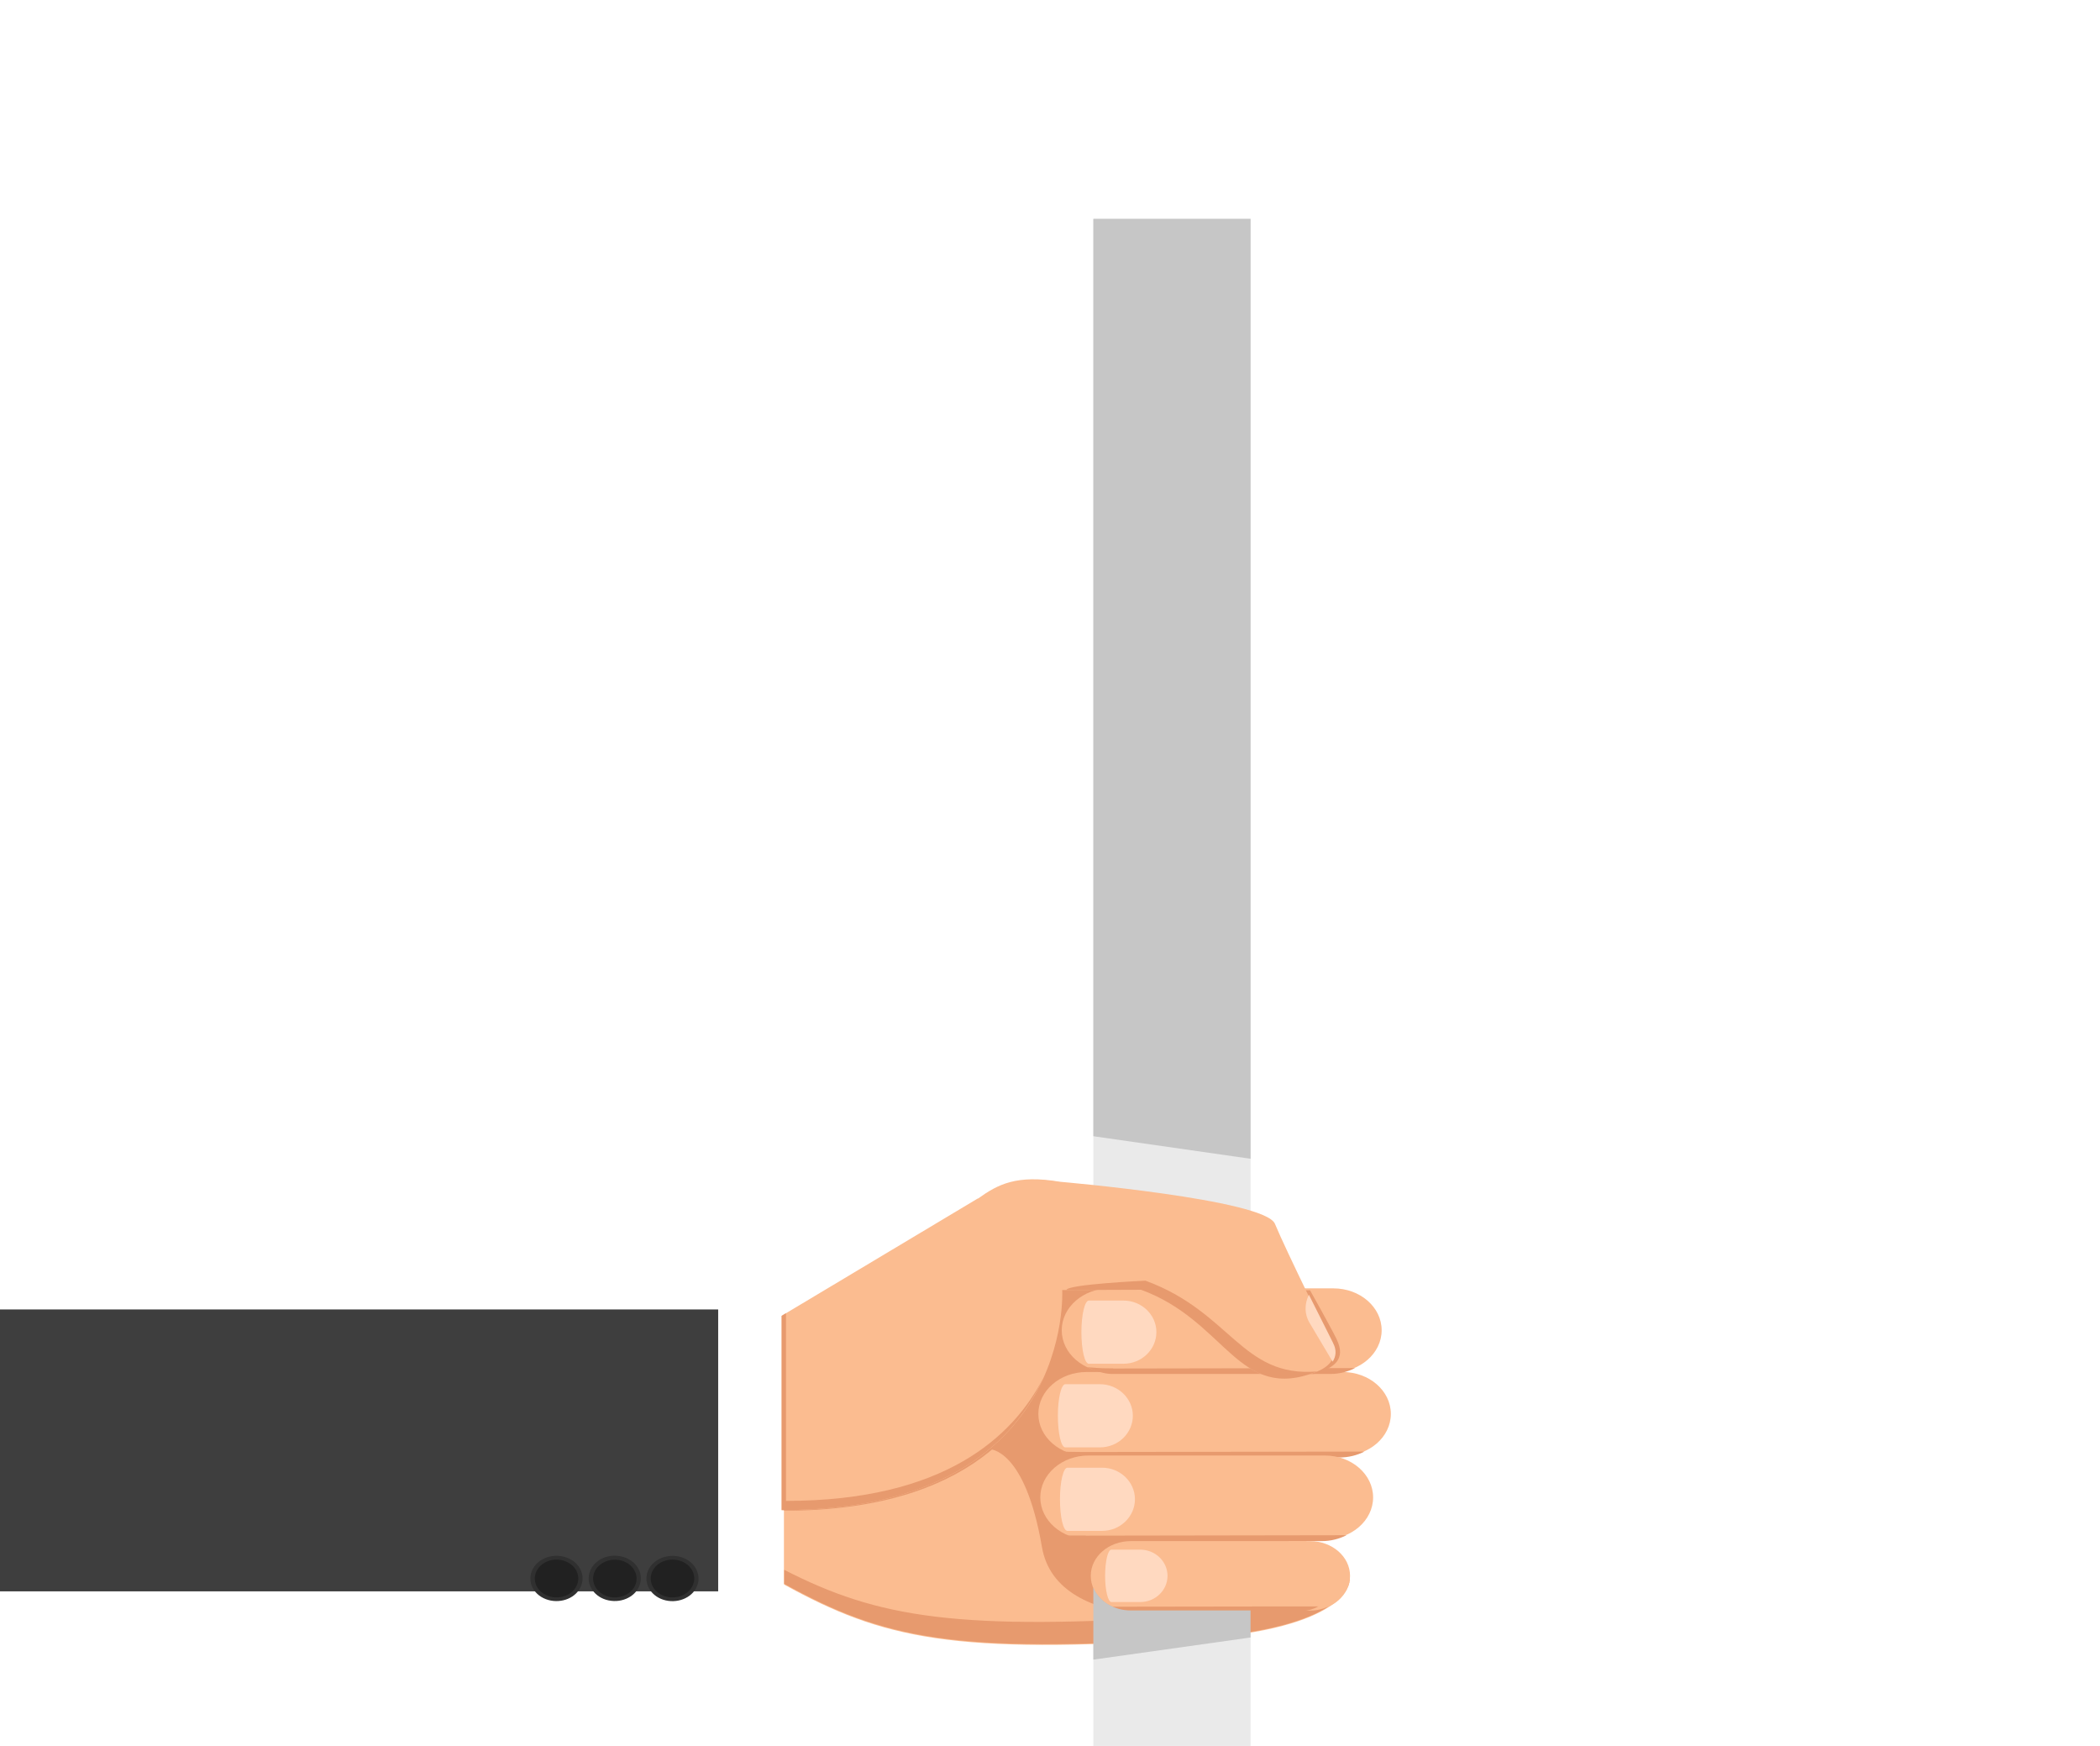 <svg width="231" height="192" viewBox="0 0 231 192" fill="none" xmlns="http://www.w3.org/2000/svg">
<path d="M79 144H-11V175H79V144Z" fill="#3E3E3E"/>
<path d="M137.561 24.066H120.268V192H137.561V24.066Z" fill="#EAEAEA"/>
<path d="M141.02 142.991C141.996 141.805 139.371 139.278 137.898 138.585L135.149 133.962L116.827 130.034C112.091 129.233 110.016 130.311 107.834 131.883L86.248 144.793V174.251C97.121 180.245 104.89 181.986 131.229 180.245C148.275 179.12 148.434 173.959 148.434 173.959C138.005 169.799 138.572 145.98 141.02 143.006V142.991Z" fill="#FBBC90"/>
<path d="M86.266 174.159V148.676C118.494 148.676 149.924 173.173 148.452 173.866C148.452 173.866 148.292 179.012 131.247 180.152C104.907 181.893 97.139 180.152 86.266 174.159Z" fill="#FBBC90"/>
<path d="M131.708 133.208L116.844 130.018C112.109 129.217 108.845 159.368 108.845 159.368C108.845 159.368 112.747 159.245 114.61 170.107C116.277 179.844 133.18 178.411 145.827 176.809C137.473 165.916 131.708 133.208 131.708 133.208Z" fill="#E79A6E"/>
<path d="M119.523 160.092C116.596 160.092 114.219 158.028 114.219 155.486C114.219 152.944 116.596 150.879 119.523 150.879H147.689C150.616 150.879 152.993 152.944 152.993 155.486C152.993 158.028 150.616 160.092 147.689 160.092H119.523Z" fill="#FBBC90"/>
<path d="M124.613 155.686C124.613 157.597 122.999 159.168 120.995 159.168H117.182C116.72 159.168 116.366 157.612 116.366 155.686C116.366 153.76 116.738 152.22 117.182 152.22H120.995C122.982 152.22 124.613 153.776 124.613 155.686Z" fill="#FFD9C0"/>
<path d="M119.186 159.676C118.458 159.676 117.714 159.646 117.11 159.646C117.891 160.046 118.778 160.277 119.753 160.277H147.37C148.363 160.277 149.285 160.031 150.084 159.63L119.203 159.676H119.186Z" fill="#E79A6E"/>
<path d="M119.736 169.275C116.809 169.275 114.432 167.21 114.432 164.668C114.432 162.126 116.809 160.062 119.736 160.062H145.738C148.665 160.062 151.042 162.126 151.042 164.668C151.042 167.21 148.665 169.275 145.738 169.275H119.736Z" fill="#FBBC90"/>
<path d="M124.844 164.869C124.844 166.779 123.23 168.351 121.226 168.351H117.412C116.951 168.351 116.596 166.794 116.596 164.869C116.596 162.943 116.969 161.402 117.412 161.402H121.226C123.212 161.402 124.844 162.958 124.844 164.869Z" fill="#FFD9C0"/>
<path d="M119.416 168.859C118.689 168.859 117.501 168.859 117.501 168.859C118.317 169.306 118.955 169.475 119.984 169.475H145.401C146.394 169.475 147.317 169.229 148.115 168.828L119.434 168.874L119.416 168.859Z" fill="#E79A6E"/>
<path d="M124.383 177.117C121.953 177.117 119.984 175.407 119.984 173.296C119.984 171.185 121.953 169.475 124.383 169.475H144.106C146.536 169.475 148.505 171.185 148.505 173.296C148.505 175.407 146.536 177.117 144.106 177.117H124.383Z" fill="#FBBC90"/>
<path d="M128.427 173.296C128.427 174.883 127.079 176.177 125.429 176.177H122.254C121.882 176.177 121.562 174.883 121.562 173.296C121.562 171.709 121.864 170.415 122.254 170.415H125.429C127.079 170.415 128.427 171.709 128.427 173.296Z" fill="#FFD9C0"/>
<path d="M123.709 176.686C123.177 176.686 122.414 176.686 122.095 176.686C122.698 177.009 123.407 177.194 124.152 177.194H142.9C143.681 177.194 144.408 176.994 145.029 176.655L123.709 176.686Z" fill="#E79A6E"/>
<path d="M122.095 150.895C119.168 150.895 116.791 148.83 116.791 146.288C116.791 143.746 119.168 141.681 122.095 141.681H146.678C149.605 141.681 151.982 143.746 151.982 146.288C151.982 148.83 149.605 150.895 146.678 150.895H122.095Z" fill="#FBBC90"/>
<path d="M122.449 150.479C120.605 150.479 120.622 150.402 119.611 150.355C120.356 150.71 121.421 151.095 122.325 151.095H146.341C147.334 151.095 148.257 150.848 149.055 150.448L122.449 150.494V150.479Z" fill="#E79A6E"/>
<path d="M127.203 146.488C127.203 148.399 125.589 149.97 123.585 149.97H119.771C119.31 149.97 118.955 148.414 118.955 146.488C118.955 144.562 119.328 143.022 119.771 143.022H123.585C125.571 143.022 127.203 144.578 127.203 146.488Z" fill="#FFD9C0"/>
<path d="M147.033 147.274C146.27 145.733 144.106 141.897 144.106 141.897H131.087C134.12 144.901 137.011 148.029 139.849 151.095C142.652 151.095 144.461 151.095 144.496 151.095C146.785 150.463 148.097 149.462 147.033 147.289V147.274Z" fill="#E79A6E"/>
<path d="M86.762 164.668V144.455L86.248 144.763V166.132C106.823 166.132 113.687 156.272 115.975 149.138C113.226 156.087 105.954 164.668 86.762 164.668Z" fill="#E79A6E"/>
<path d="M107.568 131.79L85.982 144.701V166.07C118.21 166.07 116.844 141.866 116.844 141.866L125.536 141.835C134.972 145.286 136.196 154.315 144.904 150.818C146.43 150.201 147.193 149.046 146.501 147.721C146.501 147.721 141.534 137.691 140.24 134.579C139.122 131.898 116.578 129.957 116.578 129.957C111.843 129.156 109.767 130.234 107.586 131.806L107.568 131.79Z" fill="#FBBC90"/>
<path d="M86.461 165.069V144.408L85.982 144.701V166.07C104.287 166.07 111.736 158.259 114.769 151.511C111.452 157.997 103.861 165.053 86.461 165.053V165.069Z" fill="#E79A6E"/>
<path d="M126.014 140.834C126.014 140.834 117.341 141.234 117.306 141.866L125.518 141.835C134.954 145.286 136.178 154.315 144.887 150.818C136.55 151.511 135.433 144.285 125.997 140.834H126.014Z" fill="#E79A6E"/>
<path d="M146.643 147.69L143.982 142.39C143.468 143.391 143.468 144.593 144.142 145.625L146.589 149.739C146.98 149.154 147.033 148.43 146.643 147.705V147.69Z" fill="#FFD9C0"/>
<path d="M76.546 174.698C75.836 175.931 74.116 176.424 72.697 175.823C71.278 175.207 70.71 173.712 71.402 172.48C72.112 171.247 73.832 170.754 75.251 171.355C76.67 171.971 77.238 173.466 76.546 174.698Z" fill="#303030"/>
<path d="M76.12 174.513C75.535 175.546 74.098 175.961 72.91 175.453C71.721 174.945 71.242 173.697 71.828 172.664C72.413 171.632 73.85 171.216 75.038 171.725C76.227 172.233 76.705 173.481 76.12 174.513Z" fill="#212121"/>
<path d="M70.462 173.928C70.249 175.284 68.795 176.239 67.216 176.039C65.655 175.854 64.555 174.59 64.786 173.219C65.017 171.848 66.453 170.908 68.032 171.108C69.611 171.309 70.692 172.557 70.462 173.928Z" fill="#303030"/>
<path d="M70.001 173.882C69.823 175.022 68.6 175.807 67.305 175.653C65.992 175.499 65.088 174.436 65.265 173.312C65.442 172.171 66.666 171.386 67.961 171.54C69.274 171.694 70.178 172.757 70.001 173.882Z" fill="#212121"/>
<path d="M63.704 174.821C62.924 176.008 61.168 176.424 59.784 175.746C58.401 175.068 57.94 173.543 58.72 172.341C59.501 171.155 61.256 170.739 62.64 171.417C64.023 172.094 64.485 173.62 63.704 174.821Z" fill="#303030"/>
<path d="M63.296 174.621C62.64 175.623 61.185 175.962 60.032 175.391C58.88 174.821 58.489 173.558 59.146 172.557C59.802 171.555 61.256 171.216 62.409 171.786C63.562 172.356 63.952 173.62 63.296 174.621Z" fill="#212121"/>
<path d="M120.268 124.949L137.561 127.43V24.066H120.268V124.949Z" fill="#C6C6C6"/>
<path d="M144.106 177.117H136.603C134.989 177.348 133.162 177.548 131.105 177.687C105.386 179.397 96.571 177.918 86.266 172.634V174.174C97.138 180.168 104.907 181.909 131.247 180.168C139.636 179.613 143.929 178.088 146.128 176.67C145.525 176.948 144.833 177.117 144.106 177.117Z" fill="#E79A6E"/>
<path d="M137.561 180.091V177.102H124.383C122.485 177.102 120.888 176.054 120.268 174.59V182.509L137.561 180.075V180.091Z" fill="#C6C6C6"/>
</svg>
